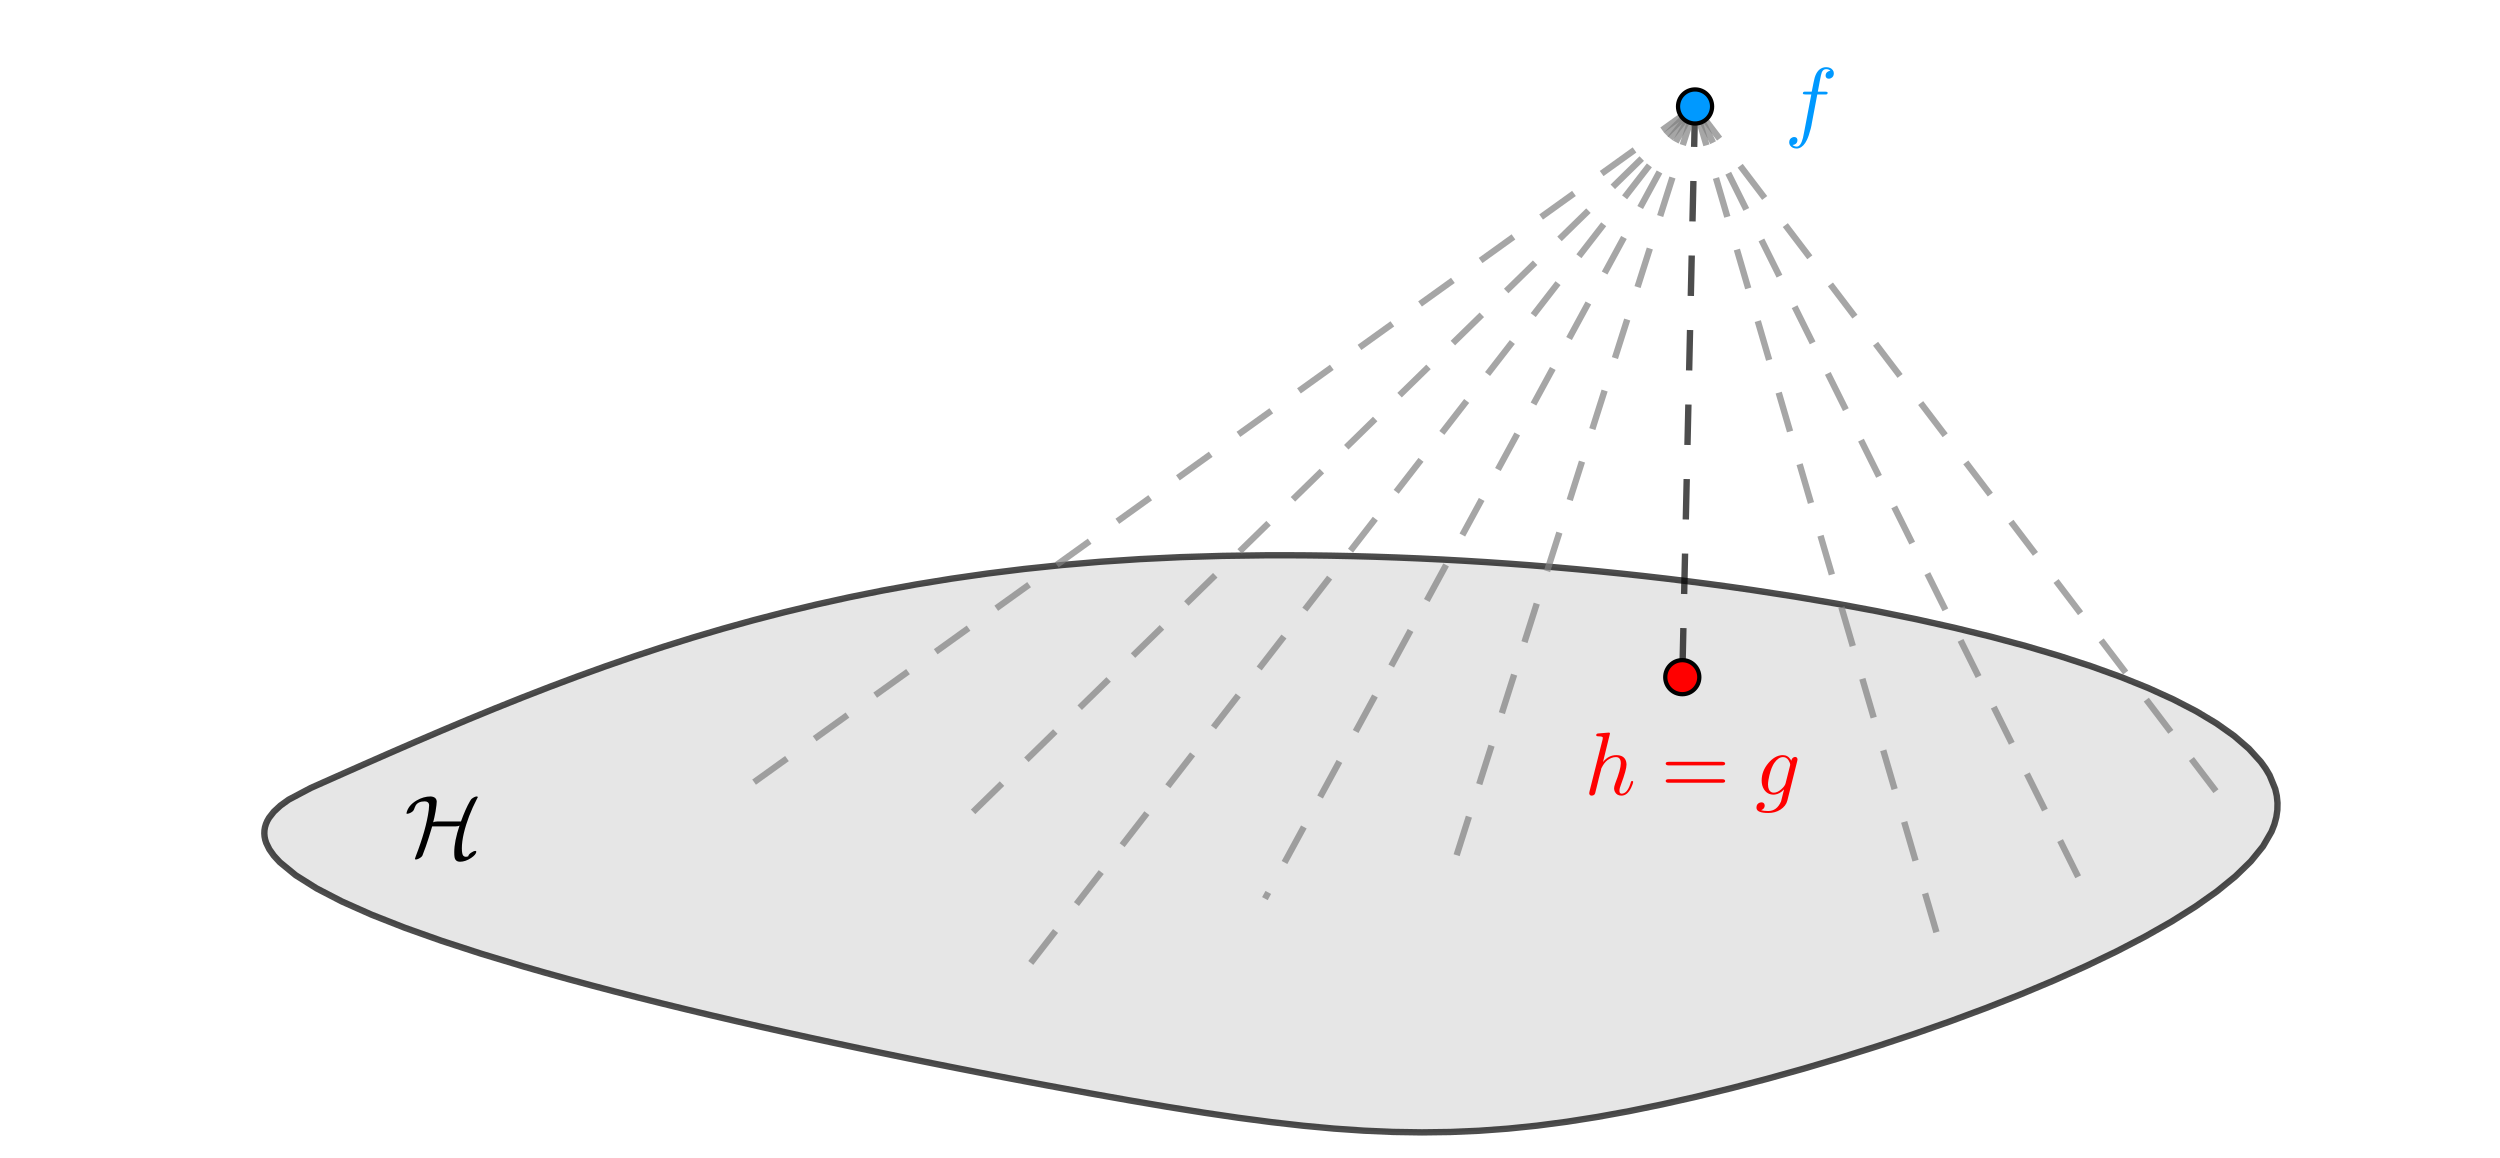<svg version="1.1" xmlns="http://www.w3.org/2000/svg" xmlns:xlink="http://www.w3.org/1999/xlink" width="587" height="272"><defs><clipPath id="eLTfJIqpOpqL"><path fill="none" stroke="none" d=" M 0 0 L 587 0 L 587 272 L 0 272 L 0 0 Z"/></clipPath></defs><g transform="scale(1,1)" clip-path="url(#eLTfJIqpOpqL)"><g><path fill="none" stroke="rgb(0,0,0)" paint-order="fill stroke markers" d=" M 73 185 L 67.791 187.754 L 65.838 189.16 L 64.303 190.582 L 63.176 192.021 L 62.761 192.747 L 62.444 193.475 L 62.223 194.208 L 62.097 194.943 L 62.063 195.682 L 62.121 196.424 L 62.27 197.169 L 62.507 197.916 L 63.242 199.419 L 64.314 200.931 L 65.712 202.451 L 69.44 205.511 L 74.333 208.589 L 80.298 211.677 L 87.241 214.766 L 95.071 217.845 L 103.695 220.906 L 113.019 223.94 L 122.951 226.937 L 128.115 228.418 L 133.397 229.888 L 138.785 231.343 L 144.267 232.784 L 149.83 234.208 L 155.465 235.616 L 161.159 237.004 L 166.9 238.374 L 172.677 239.722 L 178.479 241.049 L 184.293 242.353 L 190.109 243.633 L 195.914 244.887 L 201.697 246.115 L 207.446 247.315 L 213.15 248.487 L 218.797 249.629 L 224.376 250.739 L 229.875 251.818 L 235.282 252.863 L 240.585 253.873 L 245.774 254.848 L 255.762 256.686 L 265.211 258.37 L 274.165 259.895 L 282.674 261.257 L 290.785 262.452 L 298.549 263.476 L 306.015 264.325 L 313.232 264.994 L 320.249 265.479 L 327.115 265.777 L 333.881 265.882 L 340.593 265.791 L 347.303 265.5 L 354.059 265.005 L 360.911 264.301 L 367.907 263.384 L 375.097 262.25 L 382.53 260.895 L 390.255 259.314 L 398.273 257.513 L 406.531 255.502 L 414.973 253.296 L 423.541 250.907 L 432.178 248.35 L 440.828 245.636 L 449.434 242.78 L 457.938 239.795 L 466.284 236.694 L 474.414 233.491 L 482.273 230.198 L 489.802 226.829 L 496.944 223.397 L 503.644 219.916 L 509.844 216.399 L 515.486 212.858 L 520.514 209.308 L 524.872 205.762 L 528.501 202.233 L 531.346 198.733 L 533.348 195.278 L 534.021 193.57 L 534.478 191.876 L 534.723 190.196 L 534.76 188.532 L 534.593 186.882 L 534.226 185.249 L 532.907 182.029 L 531.963 180.444 L 530.836 178.877 L 528.044 175.795 L 524.564 172.786 L 520.427 169.853 L 515.666 166.999 L 510.312 164.229 L 504.397 161.543 L 497.953 158.947 L 491.013 156.442 L 483.607 154.032 L 475.769 151.72 L 467.529 149.509 L 458.92 147.402 L 449.974 145.403 L 440.723 143.514 L 431.199 141.738 L 421.433 140.079 L 411.458 138.539 L 406.401 137.815 L 401.305 137.122 L 396.172 136.461 L 391.006 135.831 L 385.813 135.234 L 380.594 134.669 L 375.356 134.137 L 370.101 133.639 L 364.833 133.174 L 359.557 132.744 L 354.277 132.348 L 348.996 131.987 L 343.719 131.661 L 338.449 131.371 L 333.19 131.117 L 327.948 130.9 L 322.724 130.719 L 317.524 130.576 L 312.352 130.47 L 307.211 130.403 L 302.106 130.373 L 297.04 130.383 L 287.042 130.52 L 277.25 130.817 L 267.695 131.277 L 258.386 131.897 L 249.314 132.673 L 240.471 133.597 L 231.847 134.665 L 223.433 135.87 L 215.22 137.206 L 207.199 138.667 L 199.361 140.247 L 191.696 141.941 L 184.196 143.742 L 176.851 145.644 L 169.652 147.642 L 162.591 149.729 L 155.657 151.899 L 148.842 154.148 L 142.136 156.467 L 135.531 158.852 L 129.018 161.297 L 122.587 163.796 L 116.228 166.342 L 109.934 168.93 L 103.695 171.554 L 97.501 174.207 L 91.344 176.884 L 85.214 179.58 L 79.102 182.287 L 73 185 Z" stroke-opacity="0.698" stroke-linecap="round" stroke-linejoin="round" stroke-miterlimit="10" stroke-width="1.5"/><path fill="rgb(0,0,0)" stroke="none" paint-order="stroke fill markers" fill-rule="evenodd" d=" M 73 185 L 67.791 187.754 L 65.838 189.16 L 64.303 190.582 L 63.176 192.021 L 62.761 192.747 L 62.444 193.475 L 62.223 194.208 L 62.097 194.943 L 62.063 195.682 L 62.121 196.424 L 62.27 197.169 L 62.507 197.916 L 63.242 199.419 L 64.314 200.931 L 65.712 202.451 L 69.44 205.511 L 74.333 208.589 L 80.298 211.677 L 87.241 214.766 L 95.071 217.845 L 103.695 220.906 L 113.019 223.94 L 122.951 226.937 L 128.115 228.418 L 133.397 229.888 L 138.785 231.343 L 144.267 232.784 L 149.83 234.208 L 155.465 235.616 L 161.159 237.004 L 166.9 238.374 L 172.677 239.722 L 178.479 241.049 L 184.293 242.353 L 190.109 243.633 L 195.914 244.887 L 201.697 246.115 L 207.446 247.315 L 213.15 248.487 L 218.797 249.629 L 224.376 250.739 L 229.875 251.818 L 235.282 252.863 L 240.585 253.873 L 245.774 254.848 L 255.762 256.686 L 265.211 258.37 L 274.165 259.895 L 282.674 261.257 L 290.785 262.452 L 298.549 263.476 L 306.015 264.325 L 313.232 264.994 L 320.249 265.479 L 327.115 265.777 L 333.881 265.882 L 340.593 265.791 L 347.303 265.5 L 354.059 265.005 L 360.911 264.301 L 367.907 263.384 L 375.097 262.25 L 382.53 260.895 L 390.255 259.314 L 398.273 257.513 L 406.531 255.502 L 414.973 253.296 L 423.541 250.907 L 432.178 248.35 L 440.828 245.636 L 449.434 242.78 L 457.938 239.795 L 466.284 236.694 L 474.414 233.491 L 482.273 230.198 L 489.802 226.829 L 496.944 223.397 L 503.644 219.916 L 509.844 216.399 L 515.486 212.858 L 520.514 209.308 L 524.872 205.762 L 528.501 202.233 L 531.346 198.733 L 533.348 195.278 L 534.021 193.57 L 534.478 191.876 L 534.723 190.196 L 534.76 188.532 L 534.593 186.882 L 534.226 185.249 L 532.907 182.029 L 531.963 180.444 L 530.836 178.877 L 528.044 175.795 L 524.564 172.786 L 520.427 169.853 L 515.666 166.999 L 510.312 164.229 L 504.397 161.543 L 497.953 158.947 L 491.013 156.442 L 483.607 154.032 L 475.769 151.72 L 467.529 149.509 L 458.92 147.402 L 449.974 145.403 L 440.723 143.514 L 431.199 141.738 L 421.433 140.079 L 411.458 138.539 L 406.401 137.815 L 401.305 137.122 L 396.172 136.461 L 391.006 135.831 L 385.813 135.234 L 380.594 134.669 L 375.356 134.137 L 370.101 133.639 L 364.833 133.174 L 359.557 132.744 L 354.277 132.348 L 348.996 131.987 L 343.719 131.661 L 338.449 131.371 L 333.19 131.117 L 327.948 130.9 L 322.724 130.719 L 317.524 130.576 L 312.352 130.47 L 307.211 130.403 L 302.106 130.373 L 297.04 130.383 L 287.042 130.52 L 277.25 130.817 L 267.695 131.277 L 258.386 131.897 L 249.314 132.673 L 240.471 133.597 L 231.847 134.665 L 223.433 135.87 L 215.22 137.206 L 207.199 138.667 L 199.361 140.247 L 191.696 141.941 L 184.196 143.742 L 176.851 145.644 L 169.652 147.642 L 162.591 149.729 L 155.657 151.899 L 148.842 154.148 L 142.136 156.467 L 135.531 158.852 L 129.018 161.297 L 122.587 163.796 L 116.228 166.342 L 109.934 168.93 L 103.695 171.554 L 97.501 174.207 L 91.344 176.884 L 85.214 179.58 L 79.102 182.287 L 73 185 Z" fill-opacity="0.098"/><g transform="scale(21,21)"><g transform="translate(4.524,9.588)"><path fill="rgb(0,0,0)" stroke="none" paint-order="stroke fill markers" d=" M 0.308 -0.348 L 0.308 -0.348 L 0.27 -0.223 Q 0.239 -0.123 0.199 -0.022 Q 0.19 -0.003 0.153 0.015 Q 0.136 0.022 0.126 0.022 Q 0.115 0.022 0.115 0.015 Q 0.115 0.012 0.125 -0.015 Q 0.242 -0.317 0.27 -0.532 Q 0.274 -0.565 0.274 -0.584 Q 0.274 -0.615 0.246 -0.625 Q 0.237 -0.628 0.226 -0.628 Q 0.151 -0.628 0.123 -0.581 L 0.123 -0.58 Q 0.114 -0.564 0.106 -0.54 Q 0.096 -0.51 0.049 -0.493 Q 0.037 -0.489 0.03 -0.489 Q 0.028 -0.489 0.02 -0.492 Q 0.036 -0.58 0.134 -0.638 Q 0.211 -0.683 0.292 -0.683 Q 0.356 -0.678 0.359 -0.626 Q 0.359 -0.597 0.346 -0.516 Q 0.332 -0.44 0.319 -0.393 Q 0.335 -0.403 0.364 -0.403 L 0.63 -0.403 Q 0.681 -0.544 0.729 -0.627 Q 0.742 -0.65 0.749 -0.656 Q 0.784 -0.683 0.807 -0.683 Q 0.818 -0.683 0.818 -0.675 Q 0.818 -0.671 0.811 -0.661 Q 0.707 -0.461 0.662 -0.272 Q 0.64 -0.177 0.64 -0.103 Q 0.64 -0.036 0.657 -0.019 L 0.657 -0.019 Q 0.668 -0.008 0.686 -0.008 Q 0.694 -0.008 0.711 -0.013 Q 0.715 -0.035 0.742 -0.053 Q 0.772 -0.074 0.791 -0.074 Q 0.801 -0.074 0.801 -0.066 Q 0.801 -0.034 0.743 0.005 Q 0.68 0.047 0.62 0.047 Q 0.566 0.047 0.558 -0.006 Q 0.555 -0.022 0.555 -0.06 Q 0.555 -0.182 0.614 -0.358 Q 0.598 -0.348 0.569 -0.348 L 0.308 -0.348 Z"/></g></g><path fill="none" stroke="rgb(0,0,0)" paint-order="fill stroke markers" d=" M 398 25 L 395 159" stroke-opacity="0.698" stroke-linejoin="round" stroke-miterlimit="10" stroke-width="1.5" stroke-dasharray="9.5,8"/><path fill="none" stroke="rgb(128,128,128)" paint-order="fill stroke markers" d=" M 398 25 L 522 188" stroke-opacity="0.698" stroke-linejoin="round" stroke-miterlimit="10" stroke-width="1.5" stroke-dasharray="9.5,8"/><path fill="none" stroke="rgb(128,128,128)" paint-order="fill stroke markers" d=" M 398 25 L 455 220" stroke-opacity="0.698" stroke-linejoin="round" stroke-miterlimit="10" stroke-width="1.5" stroke-dasharray="9.5,8"/><path fill="none" stroke="rgb(128,128,128)" paint-order="fill stroke markers" d=" M 398 25 L 171 188" stroke-opacity="0.698" stroke-linejoin="round" stroke-miterlimit="10" stroke-width="1.5" stroke-dasharray="9.5,8"/><path fill="none" stroke="rgb(128,128,128)" paint-order="fill stroke markers" d=" M 398 25 L 224 195" stroke-opacity="0.698" stroke-linejoin="round" stroke-miterlimit="10" stroke-width="1.5" stroke-dasharray="9.5,8"/><path fill="none" stroke="rgb(128,128,128)" paint-order="fill stroke markers" d=" M 398 25 L 490 210" stroke-opacity="0.698" stroke-linejoin="round" stroke-miterlimit="10" stroke-width="1.5" stroke-dasharray="9.5,8"/><path fill="none" stroke="rgb(128,128,128)" paint-order="fill stroke markers" d=" M 398 25 L 239 230" stroke-opacity="0.698" stroke-linejoin="round" stroke-miterlimit="10" stroke-width="1.5" stroke-dasharray="9.5,8"/><path fill="none" stroke="rgb(128,128,128)" paint-order="fill stroke markers" d=" M 398 25 L 341 204" stroke-opacity="0.698" stroke-linejoin="round" stroke-miterlimit="10" stroke-width="1.5" stroke-dasharray="9.5,8"/><path fill="none" stroke="rgb(128,128,128)" paint-order="fill stroke markers" d=" M 398 25 L 297 211" stroke-opacity="0.698" stroke-linejoin="round" stroke-miterlimit="10" stroke-width="1.5" stroke-dasharray="9.5,8"/><path fill="rgb(0,153,255)" stroke="none" paint-order="stroke fill markers" d=" M 402 25 C 402 27.209 400.209 29 398 29 C 395.791 29 394 27.209 394 25 C 394 22.791 395.791 21 398 21 C 400.209 21 402 22.791 402 25 Z" fill-opacity="1"/><path fill="none" stroke="rgb(0,0,0)" paint-order="fill stroke markers" d=" M 402 25 C 402 27.209 400.209 29 398 29 C 395.791 29 394 27.209 394 25 C 394 22.791 395.791 21 398 21 C 400.209 21 402 22.791 402 25 Z" stroke-opacity="1" stroke-linecap="round" stroke-linejoin="round" stroke-miterlimit="10"/><g transform="scale(21,21)"><g transform="translate(19.952,1.456)"><path fill="rgb(0,153,255)" stroke="none" paint-order="stroke fill markers" d=" M 0.367 -0.4 L 0.367 -0.4 L 0.307 -0.083 Q 0.298 -0.021 0.271 0.059 Q 0.261 0.088 0.251 0.108 Q 0.216 0.182 0.164 0.2 Q 0.151 0.205 0.138 0.205 Q 0.088 0.205 0.064 0.171 Q 0.053 0.156 0.053 0.136 Q 0.053 0.096 0.087 0.081 Q 0.097 0.076 0.108 0.076 Q 0.137 0.076 0.144 0.101 Q 0.145 0.106 0.145 0.111 Q 0.145 0.145 0.115 0.159 Q 0.104 0.164 0.09 0.165 Q 0.109 0.183 0.138 0.183 Q 0.182 0.183 0.207 0.085 Q 0.212 0.062 0.219 0.025 L 0.225 -0.005 L 0.3 -0.4 L 0.234 -0.4 Q 0.209 -0.4 0.207 -0.408 L 0.206 -0.408 L 0.206 -0.412 Q 0.206 -0.429 0.223 -0.431 L 0.223 -0.431 L 0.236 -0.431 L 0.305 -0.431 Q 0.329 -0.556 0.338 -0.588 Q 0.368 -0.688 0.444 -0.703 Q 0.455 -0.705 0.465 -0.705 Q 0.517 -0.705 0.541 -0.671 L 0.541 -0.671 Q 0.552 -0.656 0.552 -0.636 Q 0.552 -0.596 0.518 -0.581 Q 0.508 -0.576 0.497 -0.576 Q 0.468 -0.576 0.461 -0.601 Q 0.46 -0.606 0.46 -0.611 Q 0.46 -0.642 0.488 -0.657 Q 0.499 -0.664 0.514 -0.665 Q 0.495 -0.683 0.465 -0.683 Q 0.434 -0.683 0.418 -0.649 Q 0.411 -0.635 0.394 -0.545 L 0.373 -0.431 L 0.456 -0.431 Q 0.481 -0.431 0.483 -0.42 Q 0.483 -0.402 0.467 -0.4 L 0.466 -0.4 L 0.453 -0.4 L 0.367 -0.4 Z"/></g></g><path fill="rgb(255,0,0)" stroke="none" paint-order="stroke fill markers" d=" M 399 159 C 399 161.209 397.209 163 395 163 C 392.791 163 391 161.209 391 159 C 391 156.791 392.791 155 395 155 C 397.209 155 399 156.791 399 159 Z" fill-opacity="1"/><path fill="none" stroke="rgb(0,0,0)" paint-order="fill stroke markers" d=" M 399 159 C 399 161.209 397.209 163 395 163 C 392.791 163 391 161.209 391 159 C 391 156.791 392.791 155 395 155 C 397.209 155 399 156.791 399 159 Z" stroke-opacity="1" stroke-linecap="round" stroke-linejoin="round" stroke-miterlimit="10"/><g transform="scale(21,21)"><g transform="translate(17.714,8.885)"><path fill="rgb(255,0,0)" stroke="none" paint-order="stroke fill markers" d=" M 0.287 -0.683 L 0.209 -0.365 Q 0.271 -0.442 0.357 -0.442 Q 0.446 -0.442 0.467 -0.373 L 0.467 -0.372 Q 0.472 -0.355 0.472 -0.335 Q 0.472 -0.279 0.411 -0.115 Q 0.393 -0.071 0.393 -0.044 Q 0.393 -0.011 0.417 -0.011 Q 0.479 -0.011 0.515 -0.121 L 0.519 -0.135 Q 0.524 -0.151 0.529 -0.152 L 0.529 -0.153 L 0.534 -0.153 Q 0.546 -0.153 0.546 -0.143 Q 0.546 -0.126 0.525 -0.08 Q 0.482 0.011 0.415 0.011 Q 0.364 0.011 0.342 -0.032 Q 0.333 -0.05 0.333 -0.071 Q 0.333 -0.089 0.346 -0.126 Q 0.408 -0.284 0.408 -0.35 Q 0.408 -0.42 0.354 -0.42 Q 0.306 -0.42 0.258 -0.385 Q 0.221 -0.356 0.193 -0.299 L 0.19 -0.293 Q 0.186 -0.269 0.179 -0.248 Q 0.174 -0.225 0.162 -0.181 L 0.14 -0.091 L 0.121 -0.015 Q 0.114 0.006 0.09 0.01 Q 0.087 0.011 0.084 0.011 Q 0.06 0.011 0.056 -0.01 Q 0.055 -0.014 0.055 -0.017 Q 0.055 -0.025 0.059 -0.039 L 0.204 -0.615 L 0.207 -0.635 Q 0.207 -0.646 0.193 -0.649 L 0.193 -0.649 Q 0.181 -0.652 0.157 -0.652 Q 0.135 -0.652 0.133 -0.664 Q 0.133 -0.681 0.152 -0.684 L 0.274 -0.694 Q 0.287 -0.694 0.287 -0.683 Z"/></g><g transform="translate(18.568,8.885)"><path fill="rgb(255,0,0)" stroke="none" paint-order="stroke fill markers" d=" M 0.687 -0.327 L 0.09 -0.327 Q 0.058 -0.327 0.056 -0.347 Q 0.056 -0.367 0.089 -0.367 L 0.688 -0.367 Q 0.72 -0.367 0.721 -0.347 Q 0.721 -0.327 0.687 -0.327 M 0.688 -0.133 L 0.089 -0.133 Q 0.057 -0.133 0.056 -0.153 Q 0.056 -0.173 0.09 -0.173 L 0.687 -0.173 Q 0.719 -0.173 0.721 -0.153 Q 0.721 -0.133 0.688 -0.133 Z"/></g><g transform="translate(19.624,8.885)"><path fill="rgb(255,0,0)" stroke="none" paint-order="stroke fill markers" d=" M 0.471 -0.377 L 0.471 -0.377 L 0.36 0.067 Q 0.345 0.127 0.282 0.168 Q 0.224 0.205 0.148 0.205 Q 0.025 0.205 0.016 0.155 Q 0.015 0.15 0.015 0.144 Q 0.015 0.103 0.052 0.089 Q 0.061 0.086 0.069 0.086 Q 0.1 0.086 0.106 0.113 Q 0.107 0.117 0.107 0.121 Q 0.107 0.153 0.077 0.169 Q 0.072 0.171 0.066 0.173 Q 0.097 0.183 0.146 0.183 Q 0.244 0.183 0.29 0.075 L 0.323 -0.057 L 0.322 -0.058 Q 0.277 -0.008 0.221 -0.001 Q 0.213 0 0.206 0 Q 0.136 0 0.098 -0.061 Q 0.073 -0.102 0.073 -0.158 Q 0.073 -0.265 0.149 -0.354 Q 0.219 -0.436 0.3 -0.442 L 0.311 -0.442 Q 0.365 -0.442 0.398 -0.391 L 0.404 -0.379 Q 0.413 -0.417 0.445 -0.422 Q 0.471 -0.422 0.474 -0.395 L 0.471 -0.377 M 0.341 -0.128 L 0.341 -0.128 L 0.389 -0.319 Q 0.392 -0.331 0.392 -0.334 Q 0.392 -0.354 0.375 -0.382 L 0.375 -0.382 Q 0.363 -0.402 0.345 -0.412 Q 0.33 -0.42 0.312 -0.42 Q 0.26 -0.42 0.213 -0.353 Q 0.206 -0.342 0.2 -0.331 Q 0.168 -0.271 0.149 -0.164 Q 0.144 -0.133 0.144 -0.114 Q 0.144 -0.048 0.182 -0.028 Q 0.193 -0.022 0.209 -0.022 Q 0.248 -0.022 0.29 -0.058 Q 0.334 -0.096 0.341 -0.128 Z"/></g></g></g></g></svg>